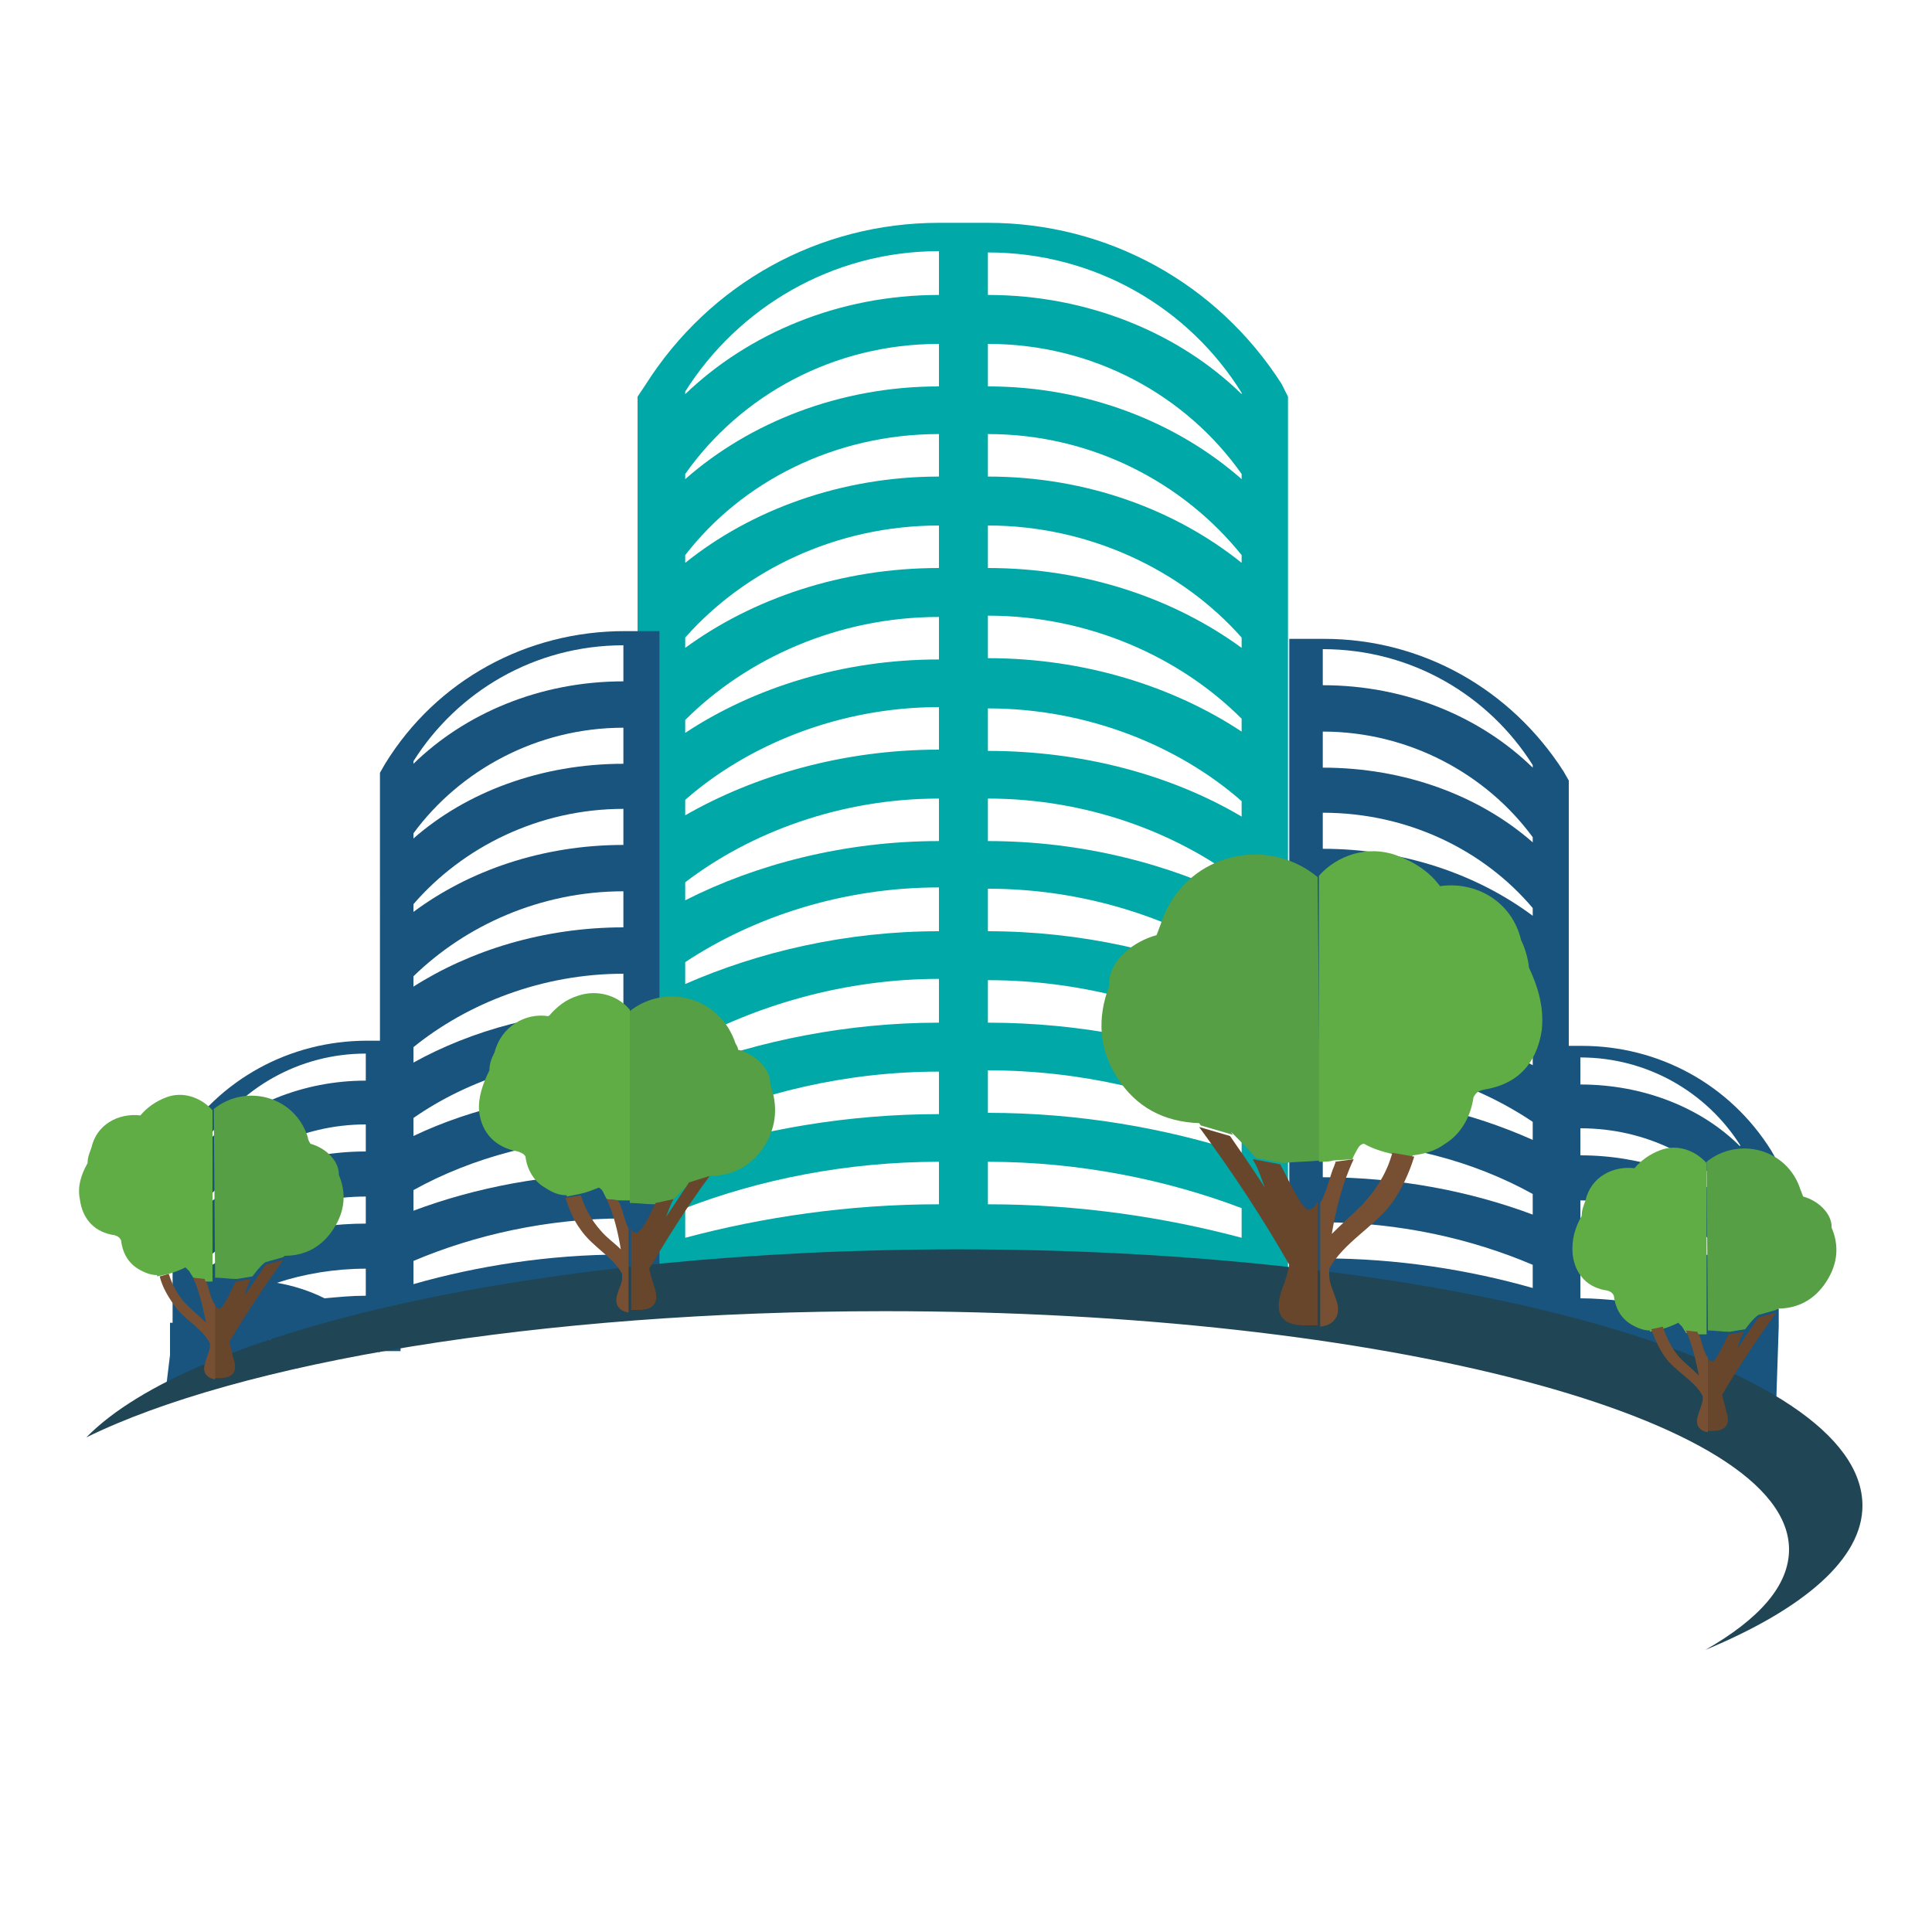 <?xml version="1.0" encoding="utf-8"?>
<!-- Generator: Adobe Illustrator 18.1.0, SVG Export Plug-In . SVG Version: 6.00 Build 0)  -->
<svg version="1.1" id="Layer_1" xmlns="http://www.w3.org/2000/svg" xmlns:xlink="http://www.w3.org/1999/xlink" x="0px" y="0px"
	 viewBox="0 0 150 150" enable-background="new 0 0 150 150" xml:space="preserve">
<g>
	<g>
		<path fill="#00A8A8" d="M99.5,29.8C94.5,22,86,17.3,76.7,17.3h-0.1H73h-0.1c-9.3,0-17.8,4.7-22.8,12.6l-0.6,0.9V37v3.7v2.5v3.5
			v2.7v3.3v2.9v3.2v3v3.1V68v3.1v3.1v3.1v3.1v3.1v3v3.2v3v3.3v6.3l4.6-1.2c6.2-1.6,12.5-2.4,18.7-2.4H73h3.5h0.1
			c6.3,0,12.6,0.8,18.8,2.5l4.6,1.2v-6.3v-3.3v-3v-3.2v-3v-3.1v-3.1v-3.1v-3.1V68v-3.1v-3.1v-3v-3.2v-2.9v-3.3v-2.7v-3.5v-2.5V37
			v-6.2L99.5,29.8z M72.9,93.5c-7,0-13.7,1-19.7,2.6c0-0.8,0-1.5,0-2.3c5.7-2.2,12.5-3.6,19.7-3.6C72.9,91.3,72.9,92.4,72.9,93.5z
			 M72.9,86.5c-7.1,0-13.8,1.2-19.7,3.1c0-0.7,0-1.4,0-2.1c5.6-2.6,12.4-4.3,19.7-4.3C72.9,84.2,72.9,85.3,72.9,86.5z M72.9,79.4
			c-7.1,0-13.9,1.4-19.7,3.6c0-0.6,0-1.2,0-1.9c5.4-3,12.3-5.1,19.7-5.1C72.9,77.2,72.9,78.3,72.9,79.4z M72.9,72.3
			c-7.2,0-14,1.6-19.7,4.1c0-0.6,0-1.1,0-1.7c5.3-3.5,12.2-5.8,19.7-5.8C72.9,70.1,72.9,71.2,72.9,72.3z M72.9,65.3
			c-7.3,0-14.2,1.8-19.7,4.6c0-0.5,0-1,0-1.4c5.1-3.9,12.1-6.5,19.7-6.5C72.9,63,72.9,64.2,72.9,65.3z M72.9,58.2
			c-7.4,0-14.3,2-19.7,5.1c0-0.4,0-0.8,0-1.2c4.9-4.3,12-7.2,19.7-7.2C72.9,56,72.9,57.1,72.9,58.2z M72.9,51.2
			c-7.5,0-14.4,2.2-19.7,5.7c0-0.3,0-0.7,0-1c4.8-4.8,11.9-8,19.7-8C72.9,48.9,72.9,50,72.9,51.2z M72.9,44.1
			c-7.6,0-14.5,2.4-19.7,6.2c0-0.3,0-0.5,0-0.8c4.6-5.2,11.7-8.7,19.7-8.7C72.9,41.9,72.9,43,72.9,44.1z M72.9,37
			c-7.6,0-14.6,2.6-19.7,6.7c0-0.2,0-0.4,0-0.6c4.4-5.7,11.6-9.4,19.7-9.4C72.9,34.8,72.9,35.9,72.9,37z M72.9,30
			c-7.7,0-14.7,2.8-19.7,7.2c0-0.1,0-0.3,0-0.4c4.3-6.1,11.5-10.1,19.7-10.1C72.9,27.8,72.9,28.9,72.9,30z M72.9,22.9
			c-7.8,0-14.8,3-19.7,7.7v-0.2c4.1-6.5,11.4-10.9,19.7-10.9V22.9z M96.4,96.1c-6-1.6-12.7-2.6-19.7-2.6c0-1.1,0-2.2,0-3.3
			c7.1,0,13.9,1.4,19.7,3.6C96.4,94.6,96.4,95.3,96.4,96.1z M96.4,89.5c-5.9-1.9-12.6-3.1-19.7-3.1c0-1.1,0-2.2,0-3.3
			c7.3,0,14.1,1.7,19.7,4.3C96.4,88.2,96.4,88.8,96.4,89.5z M96.4,83c-5.8-2.2-12.5-3.6-19.7-3.6c0-1.1,0-2.2,0-3.3
			c7.4,0,14.3,2,19.7,5.1C96.4,81.7,96.4,82.4,96.4,83z M96.4,76.4c-5.6-2.5-12.5-4.1-19.7-4.1c0-1.1,0-2.2,0-3.3
			c7.5,0,14.4,2.3,19.7,5.8C96.4,75.3,96.4,75.9,96.4,76.4z M96.4,69.9c-5.5-2.8-12.4-4.6-19.7-4.6c0-1.1,0-2.2,0-3.3
			c7.6,0,14.6,2.6,19.7,6.5C96.4,68.9,96.4,69.4,96.4,69.9z M96.4,63.4c-5.4-3.2-12.3-5.1-19.7-5.1c0-1.1,0-2.2,0-3.3
			c7.7,0,14.8,2.9,19.7,7.2C96.4,62.5,96.4,62.9,96.4,63.4z M96.4,56.8c-5.3-3.5-12.2-5.7-19.7-5.7c0-1.1,0-2.2,0-3.3
			c7.8,0,14.9,3.2,19.7,8C96.4,56.1,96.4,56.5,96.4,56.8z M96.4,50.3c-5.2-3.8-12.1-6.2-19.7-6.2c0-1.1,0-2.2,0-3.3
			c7.9,0,15.1,3.5,19.7,8.7C96.4,49.7,96.4,50,96.4,50.3z M96.4,43.7c-5.1-4.1-12-6.7-19.7-6.7c0-1.1,0-2.2,0-3.3
			c8.1,0,15.2,3.8,19.7,9.4C96.4,43.3,96.4,43.5,96.4,43.7z M96.4,37.2c-5-4.4-12-7.2-19.7-7.2c0-1.1,0-2.2,0-3.3
			c8.2,0,15.4,4,19.7,10.1C96.4,36.9,96.4,37,96.4,37.2z M96.4,30.6c-4.8-4.7-11.9-7.7-19.7-7.7v-3.3c8.3,0,15.6,4.3,19.7,10.9V30.6
			z"/>
	</g>
	<path fill="#18547D" d="M137.9,101.6v-0.1v-2.7v-1.5v-2.9v-4.4l-0.4-0.7c-3.2-5.1-8.7-8.1-14.7-8.1h-1v-2.7v-1.7v-3.6v-1.8v-3.5
		v-1.9v-5.4l-0.4-0.7c-4.1-6.4-11-10.3-18.6-10.3h-2.7v6.4v1.9v4.5v1.9v4.5v1.9v4.5v1.9v4.5v1.9v4.5v1.9V94v1.9v6.4h2.7
		c5.2,0,10.6,0.8,15.6,2.2l1.8,0.5v0.4h1.5l0.2,0.1v-0.1h1c1,0,2,0.1,2.9,0.2l0.8,0.1l0.7-0.3c1-0.4,2.4,1.3,3.4,1.1l3.8,1.9
		l3.4,0.6l0.2-6V101.6z M119,100c-4.9-1.4-10.5-2.3-16.3-2.3c0-0.9,0-1.8,0-2.8c6,0,11.6,1.3,16.3,3.3C119,98.8,119,99.4,119,100z
		 M119,94.3c-4.8-1.8-10.4-2.9-16.3-2.9c0-0.9,0-1.8,0-2.8c6.1,0,11.8,1.6,16.3,4.1C119,93.2,119,93.7,119,94.3z M119,88.5
		c-4.7-2.1-10.3-3.5-16.3-3.5c0-0.9,0-1.8,0-2.8c6.2,0,12,2,16.3,4.9C119,87.6,119,88,119,88.5z M119,82.7
		c-4.5-2.5-10.2-4.1-16.3-4.1c0-0.9,0-1.8,0-2.8c6.4,0,12.2,2.3,16.3,5.7C119,82,119,82.3,119,82.7z M119,76.9
		c-4.4-2.9-10.1-4.6-16.3-4.6c0-0.9,0-1.8,0-2.8c6.5,0,12.4,2.6,16.3,6.6C119,76.4,119,76.6,119,76.9z M119,71.1
		c-4.3-3.2-10-5.2-16.3-5.2c0-0.9,0-1.8,0-2.8c6.6,0,12.5,2.9,16.3,7.4C119,70.7,119,70.9,119,71.1z M119,65.4
		c-4.1-3.6-9.9-5.8-16.3-5.8c0-0.9,0-1.8,0-2.8c6.7,0,12.7,3.3,16.3,8.2C119,65.1,119,65.2,119,65.4z M119,59.6
		c-4-3.9-9.8-6.4-16.3-6.4v-2.8c6.9,0,12.9,3.6,16.3,9V59.6z M125.9,101c-1-0.1-2.1-0.2-3.2-0.2c0-0.7,0-1.4,0-2.1
		c2.4,0,4.7,0.4,6.9,1.1C128.3,100.1,127.1,100.5,125.9,101z M135.1,98.8c-3.4-2.1-7.7-3.5-12.4-3.5c0-0.7,0-1.4,0-2.1
		c4.9,0,9.3,1.9,12.4,4.9C135.1,98.3,135.1,98.5,135.1,98.8z M135.1,93.9c-3.2-2.6-7.6-4.2-12.4-4.2c0-0.7,0-1.4,0-2.1
		c5.1,0,9.6,2.3,12.4,5.9C135.1,93.6,135.1,93.8,135.1,93.9z M135.1,89c-3-3-7.5-4.8-12.4-4.8v-2.1c5.2,0,9.8,2.7,12.4,6.8V89z"/>
	<path fill="#18547D" d="M13.2,102.7v2.5l-0.4,3.3l8.2-4.5c1,0.2,2.1,0.5,3,0.9l0.7,0.3l0.8-0.1c0.9-0.1,1.9-0.2,2.9-0.2h1v0.1
		l0.2-0.1h1.5v-0.4l1.8-0.5c5-1.4,10.4-2.2,15.6-2.2h2.7v-6.4v-1.9v-4.5v-1.9v-4.5V81v-4.5v-1.9v-4.5v-1.9v-4.5v-1.9v-4.5v-1.9v-6.4
		h-2.7c-7.6,0-14.6,3.8-18.6,10.3l-0.4,0.7v5.4v1.9V71v1.8v3.6v1.7v2.7h-1c-6,0-11.5,3-14.7,8.1l-0.4,0.7V94v2.9v1.5v2.7v0.1V102.7z
		 M32.1,97.9c4.7-2,10.4-3.3,16.3-3.3c0,0.9,0,1.8,0,2.8c-5.8,0-11.4,0.9-16.3,2.3C32.1,99.1,32.1,98.5,32.1,97.9z M32.1,92.4
		c4.5-2.5,10.2-4.1,16.3-4.1c0,0.9,0,1.8,0,2.8c-5.9,0-11.5,1.1-16.3,2.9C32.1,93.4,32.1,92.9,32.1,92.4z M32.1,86.8
		c4.3-3,10.1-4.9,16.3-4.9c0,0.9,0,1.8,0,2.8c-6,0-11.7,1.3-16.3,3.5C32.1,87.7,32.1,87.3,32.1,86.8z M32.1,81.3
		c4.2-3.4,10-5.7,16.3-5.7c0,0.9,0,1.8,0,2.8c-6.1,0-11.8,1.6-16.3,4.1C32.1,82,32.1,81.7,32.1,81.3z M32.1,75.8
		c4-3.9,9.8-6.6,16.3-6.6c0,0.9,0,1.8,0,2.8c-6.2,0-11.9,1.8-16.3,4.6C32.1,76.3,32.1,76,32.1,75.8z M32.1,70.2
		c3.8-4.4,9.7-7.4,16.3-7.4c0,0.9,0,1.8,0,2.8c-6.3,0-12,2-16.3,5.2C32.1,70.6,32.1,70.4,32.1,70.2z M32.1,64.7
		c3.6-4.9,9.6-8.2,16.3-8.2c0,0.9,0,1.8,0,2.8c-6.4,0-12.2,2.2-16.3,5.8C32.1,64.9,32.1,64.8,32.1,64.7z M32.1,59.1
		c3.4-5.4,9.4-9,16.3-9v2.8c-6.5,0-12.3,2.5-16.3,6.4V59.1z M21.5,99.6c2.1-0.7,4.5-1.1,6.9-1.1c0,0.7,0,1.4,0,2.1
		c-1.1,0-2.1,0.1-3.2,0.2C24,100.2,22.7,99.8,21.5,99.6z M16,97.8c3-2.9,7.5-4.9,12.4-4.9c0,0.7,0,1.4,0,2.1c-4.7,0-9,1.3-12.4,3.5
		C16,98.2,16,98,16,97.8z M16,93.2c2.8-3.5,7.3-5.9,12.4-5.9c0,0.7,0,1.4,0,2.1c-4.8,0-9.2,1.6-12.4,4.2C16,93.4,16,93.3,16,93.2z
		 M16,88.6c2.6-4.1,7.2-6.8,12.4-6.8v2.1c-4.9,0-9.3,1.9-12.4,4.8V88.6z"/>
	<path fill="#204555" d="M74.4,97c-32.3,0-59.5,6.2-67.7,14.6c11.8-5.8,35.1-9.8,62-9.8c38.8,0,70.2,8.3,70.2,18.5
		c0,2.8-2.3,5.4-6.5,7.8c7.7-3.2,12.2-7.1,12.2-11.2C144.6,105.9,113.2,97,74.4,97z"/>
	<g>
		<path fill="#569F45" d="M132.5,90.2c2.5-2,6.3-1,7.3,2.2c0.1,0.2,0.1,0.3,0.2,0.5c0,0,0,0,0,0c1.1,0.3,2.1,1.2,2.2,2.2
			c0,0.1,0,0.1,0,0.2c0.6,1.4,0.5,2.8-0.4,4.2c-0.9,1.4-2.2,2.1-3.8,2.1c0,0-0.1,0.1-0.1,0.1l-1.4,0.4c0,0,0-0.1,0.1-0.1
			c0,0-0.1,0.1-0.1,0.1l-0.1,0l0.1,0c-0.4,0.3-0.7,0.7-1,1.1l-1.2,0.2c0,0,0,0,0,0c-0.6,0-1.1-0.1-1.7-0.1L132.5,90.2
			C132.5,90.2,132.5,90.2,132.5,90.2z"/>
		<path fill="#60AD45" d="M122.8,94.4C122.8,94.4,122.8,94.3,122.8,94.4c0-0.5,0.2-0.9,0.3-1.2c0.4-1.8,2.1-2.7,3.8-2.5
			c0.5-0.6,1.2-1.1,2-1.4c1.3-0.5,2.7,0,3.6,1v13.3c-0.2,0-0.4,0-0.7,0l-0.9-0.1c-0.1-0.2-0.2-0.3-0.3-0.5c-0.1-0.1-0.2-0.2-0.3-0.3
			c-0.4,0.2-0.9,0.4-1.3,0.5c0,0,0,0,0,0l-0.9,0.2c0,0,0-0.1,0-0.1c-0.5,0-1-0.2-1.5-0.5c-0.8-0.5-1.2-1.3-1.3-2.2
			c-0.1-0.2-0.2-0.3-0.5-0.4c-1.5-0.2-2.5-1.2-2.7-2.8C122,96.2,122.3,95.3,122.8,94.4z"/>
		<path fill="#68462B" d="M132.9,105.7c0.3,0.1,1-1.5,1.3-2.1l1.2-0.2c0,0,0,0,0,0c-0.2,0.3-0.4,0.8-0.5,1.3
			c0.5-0.8,1.1-1.6,1.6-2.4l1.4-0.4c-1.5,2.1-2.9,4.2-4.2,6.4c0.1,0.4,0.2,0.7,0.3,1.2c0.4,1.1,0,1.6-1.1,1.6c-0.2,0-0.3,0-0.5,0
			c0,0,0,0,0,0v-5.8C132.6,105.5,132.8,105.7,132.9,105.7z"/>
		<path fill="#775033" d="M129.1,103c0.3,0.9,0.7,1.7,1.3,2.4c0.5,0.5,1,0.9,1.5,1.4c-0.2-1-0.5-2.4-1-3.5l0.9,0.1c0,0,0,0,0,0
			c0,0.1,0,0.1,0.1,0.2c0.2,0.3,0.3,1.3,0.7,1.8v5.8c-0.6-0.1-1-0.5-0.8-1.2c0.1-0.4,0.3-0.8,0.4-1.3c0,0,0-0.1,0-0.3
			c-0.6-1.2-2.1-1.9-2.9-3c-0.5-0.7-0.8-1.4-1.1-2.2L129.1,103z"/>
	</g>
	<g>
		<path fill="#569F45" d="M102.3,68.1c-4.1-3.4-10.5-1.7-12.2,3.7c-0.1,0.3-0.2,0.5-0.3,0.8c0,0,0,0,0,0c-1.8,0.5-3.6,1.9-3.7,3.7
			c0,0.1,0,0.2,0,0.3c-0.9,2.4-0.8,4.8,0.6,7c1.5,2.4,3.7,3.5,6.4,3.6c0.1,0.1,0.1,0.2,0.2,0.2l2.4,0.7c0-0.1-0.1-0.1-0.1-0.2
			c0.1,0.1,0.1,0.1,0.2,0.2l0.1,0l-0.1,0c0.6,0.6,1.2,1.2,1.7,1.8l2.1,0.4c0,0,0,0,0,0c0.9-0.1,1.9-0.1,2.9-0.2L102.3,68.1
			C102.3,68.1,102.3,68.1,102.3,68.1z"/>
		<path fill="#60AD45" d="M118.7,75.1c0,0,0-0.1,0-0.1c-0.1-0.7-0.3-1.4-0.6-2c-0.7-3-3.5-4.6-6.3-4.2c-0.8-1.1-2-1.9-3.4-2.4
			c-2.2-0.8-4.6,0-6,1.6v22.2c0.4,0,0.8,0,1.1-0.1L105,90c0.1-0.3,0.3-0.6,0.4-0.8c0.1-0.2,0.3-0.4,0.5-0.4c0.7,0.4,1.4,0.6,2.2,0.8
			l0,0l1.5,0.3c0-0.1,0-0.1,0.1-0.2c0.8-0.1,1.7-0.3,2.5-0.9c1.3-0.8,2-2.2,2.2-3.6c0.2-0.4,0.4-0.5,0.8-0.6c2.6-0.4,4.1-2,4.5-4.6
			C119.9,78.2,119.4,76.6,118.7,75.1z"/>
		<path fill="#68462B" d="M101.6,93.9c-0.5,0.1-1.7-2.6-2.2-3.5l-2.1-0.4c0,0,0,0,0,0.1c0.3,0.4,0.6,1.3,0.9,2.1
			c-0.9-1.4-1.8-2.7-2.7-4l-2.4-0.7c2.5,3.4,4.9,7,7,10.7c-0.1,0.6-0.3,1.2-0.6,2c-0.6,1.8,0,2.7,1.8,2.7c0.3,0,0.6,0,0.9,0
			c0,0,0,0,0.1,0v-9.6C102.1,93.7,101.9,93.9,101.6,93.9z"/>
		<path fill="#775033" d="M108.1,89.5c-0.4,1.5-1.2,2.8-2.3,4c-0.8,0.8-1.6,1.5-2.4,2.3c0.3-1.8,0.8-3.9,1.7-5.8l-1.5,0.2
			c0,0,0.1,0,0.1,0c0,0.1-0.1,0.2-0.1,0.3c-0.3,0.6-0.6,2.1-1.1,2.9v9.6c1.1-0.1,1.6-0.9,1.3-1.9c-0.2-0.7-0.6-1.4-0.6-2.1
			c0,0,0-0.2,0-0.5c1.1-2,3.4-3.2,4.8-5c0.8-1.1,1.4-2.4,1.8-3.7L108.1,89.5z"/>
	</g>
	<g>
		<path fill="#569F45" d="M48.9,78.5c2.8-2.2,7-1.1,8.2,2.5c0.1,0.2,0.2,0.3,0.2,0.5c0,0,0,0,0,0c1.2,0.3,2.4,1.3,2.5,2.5
			c0,0.1,0,0.1,0,0.2c0.6,1.6,0.5,3.2-0.4,4.7c-1,1.6-2.5,2.4-4.3,2.4c0,0.1-0.1,0.1-0.1,0.2l-1.6,0.5c0,0,0.1-0.1,0.1-0.1
			c0,0-0.1,0.1-0.1,0.1l-0.1,0l0.1,0c-0.4,0.4-0.8,0.8-1.2,1.2l-1.4,0.3c0,0,0,0,0,0c-0.6,0-1.3-0.1-1.9-0.1L48.9,78.5
			C48.9,78.4,48.9,78.4,48.9,78.5z"/>
		<path fill="#60AD45" d="M38,83.1C38,83.1,38,83.1,38,83.1c0-0.6,0.2-1,0.4-1.4c0.5-2,2.4-3.1,4.2-2.8c0.6-0.7,1.3-1.3,2.3-1.6
			c1.5-0.5,3.1,0,4,1.1v14.8c-0.3,0-0.5,0-0.8,0l-1-0.1c-0.1-0.2-0.2-0.4-0.3-0.6c-0.1-0.2-0.2-0.2-0.3-0.3c-0.5,0.2-1,0.4-1.5,0.5
			l0,0l-1,0.2c0,0,0-0.1,0-0.1c-0.6,0-1.1-0.2-1.7-0.6c-0.9-0.5-1.4-1.5-1.5-2.4c-0.1-0.2-0.3-0.3-0.6-0.4c-1.7-0.3-2.8-1.4-3-3.1
			C37.1,85.2,37.5,84.1,38,83.1z"/>
		<path fill="#68462B" d="M49.4,95.7c0.4,0.1,1.2-1.7,1.5-2.3l1.4-0.3c0,0,0,0,0,0c-0.2,0.3-0.4,0.9-0.6,1.4
			c0.6-0.9,1.2-1.8,1.8-2.7l1.6-0.5c-1.7,2.3-3.2,4.7-4.7,7.2c0.1,0.4,0.2,0.8,0.4,1.4c0.4,1.2,0,1.8-1.2,1.8c-0.2,0-0.4,0-0.6,0
			c0,0,0,0,0,0v-6.5C49,95.6,49.2,95.7,49.4,95.7z"/>
		<path fill="#775033" d="M45.1,92.8c0.3,1,0.8,1.9,1.5,2.7c0.5,0.6,1.1,1,1.6,1.5c-0.2-1.2-0.5-2.6-1.1-3.9l1,0.1c0,0,0,0-0.1,0
			c0,0.1,0,0.1,0.1,0.2c0.2,0.4,0.4,1.4,0.7,2v6.5c-0.7-0.1-1.1-0.6-0.9-1.3c0.1-0.5,0.4-0.9,0.4-1.4c0,0,0-0.1,0-0.3
			c-0.7-1.3-2.3-2.1-3.2-3.4c-0.6-0.8-0.9-1.6-1.2-2.5L45.1,92.8z"/>
	</g>
	<g>
		<path fill="#569F45" d="M16.6,86.1c2.5-2,6.3-1,7.3,2.2c0,0.2,0.1,0.3,0.2,0.5c0,0,0,0,0,0c1.1,0.3,2.1,1.2,2.2,2.2
			c0,0.1,0,0.1,0,0.2c0.6,1.4,0.5,2.8-0.4,4.2c-0.9,1.4-2.2,2.1-3.8,2.1c0,0-0.1,0.1-0.1,0.1l-1.4,0.4c0,0,0-0.1,0.1-0.1
			c0,0-0.1,0.1-0.1,0.1l-0.1,0l0.1,0c-0.4,0.3-0.7,0.7-1,1.1l-1.2,0.2c0,0,0,0,0,0c-0.6,0-1.1-0.1-1.7-0.1L16.6,86.1
			C16.6,86.1,16.6,86.1,16.6,86.1z"/>
		<path fill="#60AD45" d="M6.8,90.3C6.8,90.3,6.8,90.2,6.8,90.3c0-0.5,0.2-0.9,0.3-1.2c0.4-1.8,2.1-2.7,3.8-2.5
			c0.5-0.6,1.2-1.1,2-1.4c1.3-0.5,2.7,0,3.6,1v13.3c-0.2,0-0.5,0-0.7,0L15,99.2c-0.1-0.2-0.2-0.3-0.3-0.5c-0.1-0.1-0.2-0.2-0.3-0.3
			c-0.4,0.2-0.9,0.4-1.3,0.5c0,0,0,0,0,0l-0.9,0.2c0,0,0-0.1,0-0.1c-0.5,0-1-0.2-1.5-0.5c-0.8-0.5-1.2-1.3-1.3-2.2
			c-0.1-0.2-0.2-0.3-0.5-0.4c-1.5-0.2-2.5-1.2-2.7-2.8C6,92.1,6.3,91.2,6.8,90.3z"/>
		<path fill="#68462B" d="M17,101.6c0.3,0.1,1-1.5,1.3-2.1l1.2-0.2c0,0,0,0,0,0c-0.2,0.3-0.4,0.8-0.5,1.3c0.5-0.8,1.1-1.6,1.6-2.4
			l1.4-0.4c-1.5,2.1-2.9,4.2-4.2,6.4c0.1,0.4,0.2,0.7,0.3,1.2c0.4,1.1,0,1.6-1.1,1.6c-0.2,0-0.3,0-0.5,0c0,0,0,0,0,0v-5.8
			C16.7,101.4,16.8,101.5,17,101.6z"/>
		<path fill="#775033" d="M13.1,98.9c0.3,0.9,0.7,1.7,1.4,2.4c0.5,0.5,1,0.9,1.5,1.4c-0.2-1-0.5-2.4-1-3.5l0.9,0.1c0,0,0,0,0,0
			c0,0.1,0,0.1,0.1,0.2c0.2,0.3,0.3,1.3,0.7,1.8v5.8c-0.6-0.1-1-0.5-0.8-1.2c0.1-0.4,0.3-0.8,0.4-1.3c0,0,0-0.1,0-0.3
			c-0.6-1.2-2.1-1.9-2.8-3c-0.5-0.7-0.9-1.4-1.1-2.2L13.1,98.9z"/>
	</g>
</g>
</svg>
